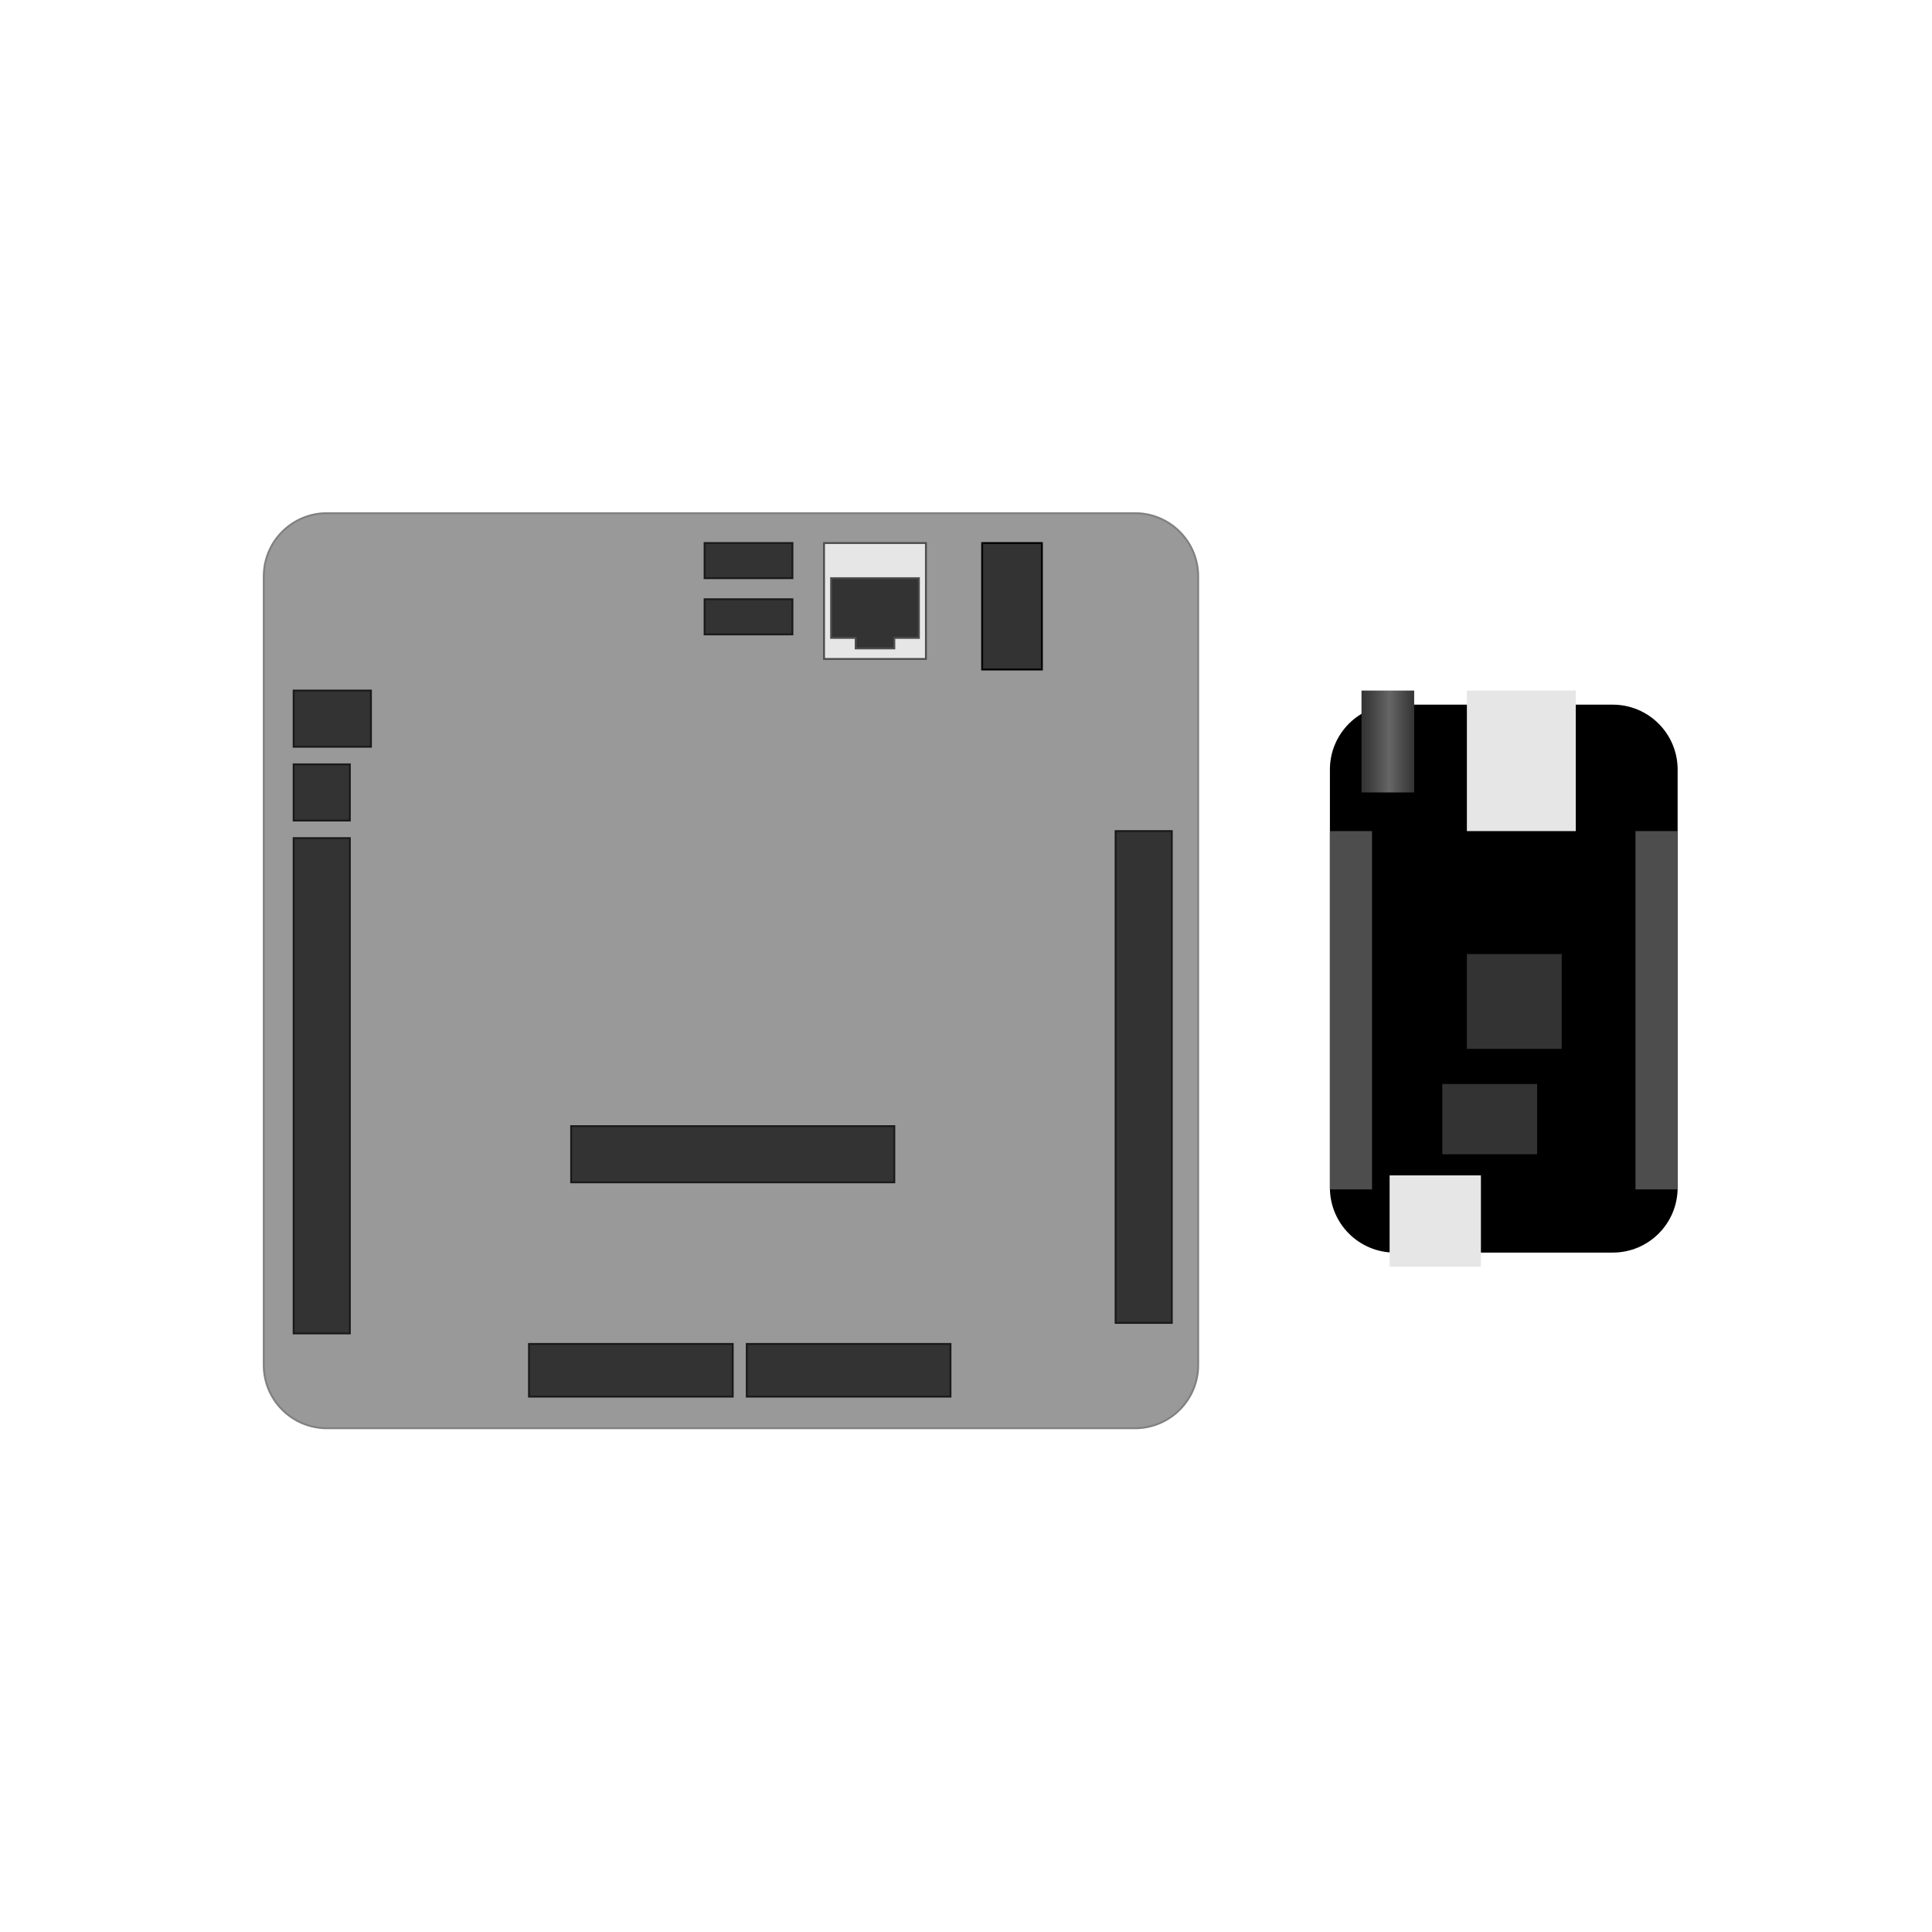 <?xml version="1.0" encoding="utf-8"?>
<!-- Generator: Adobe Illustrator 25.0.0, SVG Export Plug-In . SVG Version: 6.00 Build 0)  -->
<svg version="1.1" id="Layer_2_1_" xmlns="http://www.w3.org/2000/svg" xmlns:xlink="http://www.w3.org/1999/xlink" x="0px" y="0px"
	 viewBox="0 0 512 512" style="enable-background:new 0 0 512 512;" xml:space="preserve">
<style type="text/css">
	.st0{fill:#999999;stroke:#808080;stroke-width:0.5;stroke-miterlimit:10;}
	.st1{fill:#333333;stroke:#1A1A1A;stroke-width:0.5;stroke-miterlimit:10;}
	.st2{fill:#E6E6E6;stroke:#4D4D4D;stroke-width:0.5;stroke-miterlimit:10;}
	.st3{fill:#333333;stroke:#000000;stroke-width:0.5;stroke-miterlimit:10;}
	.st4{fill:#E6E6E6;}
	.st5{fill:#4D4D4D;}
	.st6{fill:#333333;}
	.st7{fill:url(#SVGID_1_);}
	.st8{fill:#333333;stroke:#4D4D4D;stroke-width:0.5;stroke-miterlimit:10;}
	.st9{fill:#FFFFFF;}
</style>
<path class="st0" d="M300.78,378.5H86.65c-9.25,0-16.75-7.49-16.75-16.75V152.75c0-9.25,7.49-16.75,16.75-16.75h214.13
	c9.25,0,16.75,7.49,16.75,16.75v209.01C317.53,371.01,310.03,378.5,300.78,378.5z"/>
<rect x="77.82" y="222.11" class="st1" width="14.89" height="131.26"/>
<rect x="295.65" y="220.25" class="st1" width="14.89" height="130.33"/>
<rect x="140.19" y="356.16" class="st1" width="53.99" height="13.96"/>
<rect x="197.9" y="356.16" class="st1" width="53.99" height="13.96"/>
<rect x="151.36" y="298.44" class="st1" width="85.64" height="14.89"/>
<rect x="77.82" y="183.01" class="st1" width="20.48" height="14.89"/>
<rect x="77.82" y="202.56" class="st1" width="14.89" height="14.89"/>
<rect x="186.73" y="158.81" class="st1" width="23.27" height="9.31"/>
<rect x="186.73" y="143.91" class="st1" width="23.27" height="9.31"/>
<rect x="218.38" y="143.91" class="st2" width="27" height="30.72"/>
<rect x="260.28" y="143.91" class="st3" width="15.83" height="33.51"/>
<path d="M427.39,331.95h-57.75c-9.5,0-17.2-7.7-17.2-17.2V203.94c0-9.5,7.7-17.2,17.2-17.2h57.75c9.5,0,17.2,7.7,17.2,17.2v110.81
	C444.59,324.26,436.9,331.95,427.39,331.95z"/>
<rect x="388.74" y="183.01" class="st4" width="28.86" height="37.24"/>
<rect x="368.26" y="311.48" class="st4" width="24.2" height="24.2"/>
<rect x="433.42" y="220.25" class="st5" width="11.17" height="94.95"/>
<rect x="352.43" y="220.25" class="st5" width="11.17" height="94.95"/>
<rect x="388.74" y="252.83" class="st6" width="25.13" height="25.13"/>
<rect x="382.22" y="287.27" class="st6" width="25.13" height="18.62"/>
<linearGradient id="SVGID_1_" gradientUnits="userSpaceOnUse" x1="360.813" y1="315.491" x2="374.776" y2="315.491" gradientTransform="matrix(1 0 0 -1 0 512)">
	<stop  offset="0" style="stop-color:#333333"/>
	<stop  offset="0.171" style="stop-color:#404040"/>
	<stop  offset="0.482" style="stop-color:#616161"/>
	<stop  offset="0.528" style="stop-color:#666666"/>
	<stop  offset="1" style="stop-color:#333333"/>
</linearGradient>
<rect x="360.81" y="183.01" class="st7" width="13.96" height="27"/>
<polygon class="st8" points="243.52,153.22 243.52,169.05 237,169.05 237,171.84 226.76,171.84 226.76,169.05 220.25,169.05 
	220.25,153.22 "/>
<path class="st9" d="M394.67,120.56c-3.87-3.9-7.91-7.64-12.1-11.2C349.27,81.06,306.13,64,259,64
	c-52.96,0-100.89,21.55-135.48,56.37l-7.81-7.76C152.31,75.8,202.99,53,259,53c37.47,0,72.56,10.2,102.64,27.98L373,62
	c7.54,12.56,12.97,27.28,16.51,38.82C393.02,112.25,394.67,120.56,394.67,120.56z"/>
<path class="st9" d="M121.71,394c3.87,3.9,7.91,7.64,12.1,11.2c33.3,28.3,76.44,45.36,123.57,45.36
	c52.96,0,100.89-21.55,135.48-56.37l7.81,7.76c-36.6,36.81-87.28,59.61-143.29,59.61c-37.47,0-72.56-10.2-102.64-27.98l-11.36,18.98
	c-7.54-12.56-12.97-27.28-16.51-38.82C123.36,402.31,121.71,394,121.71,394z"/>
</svg>
